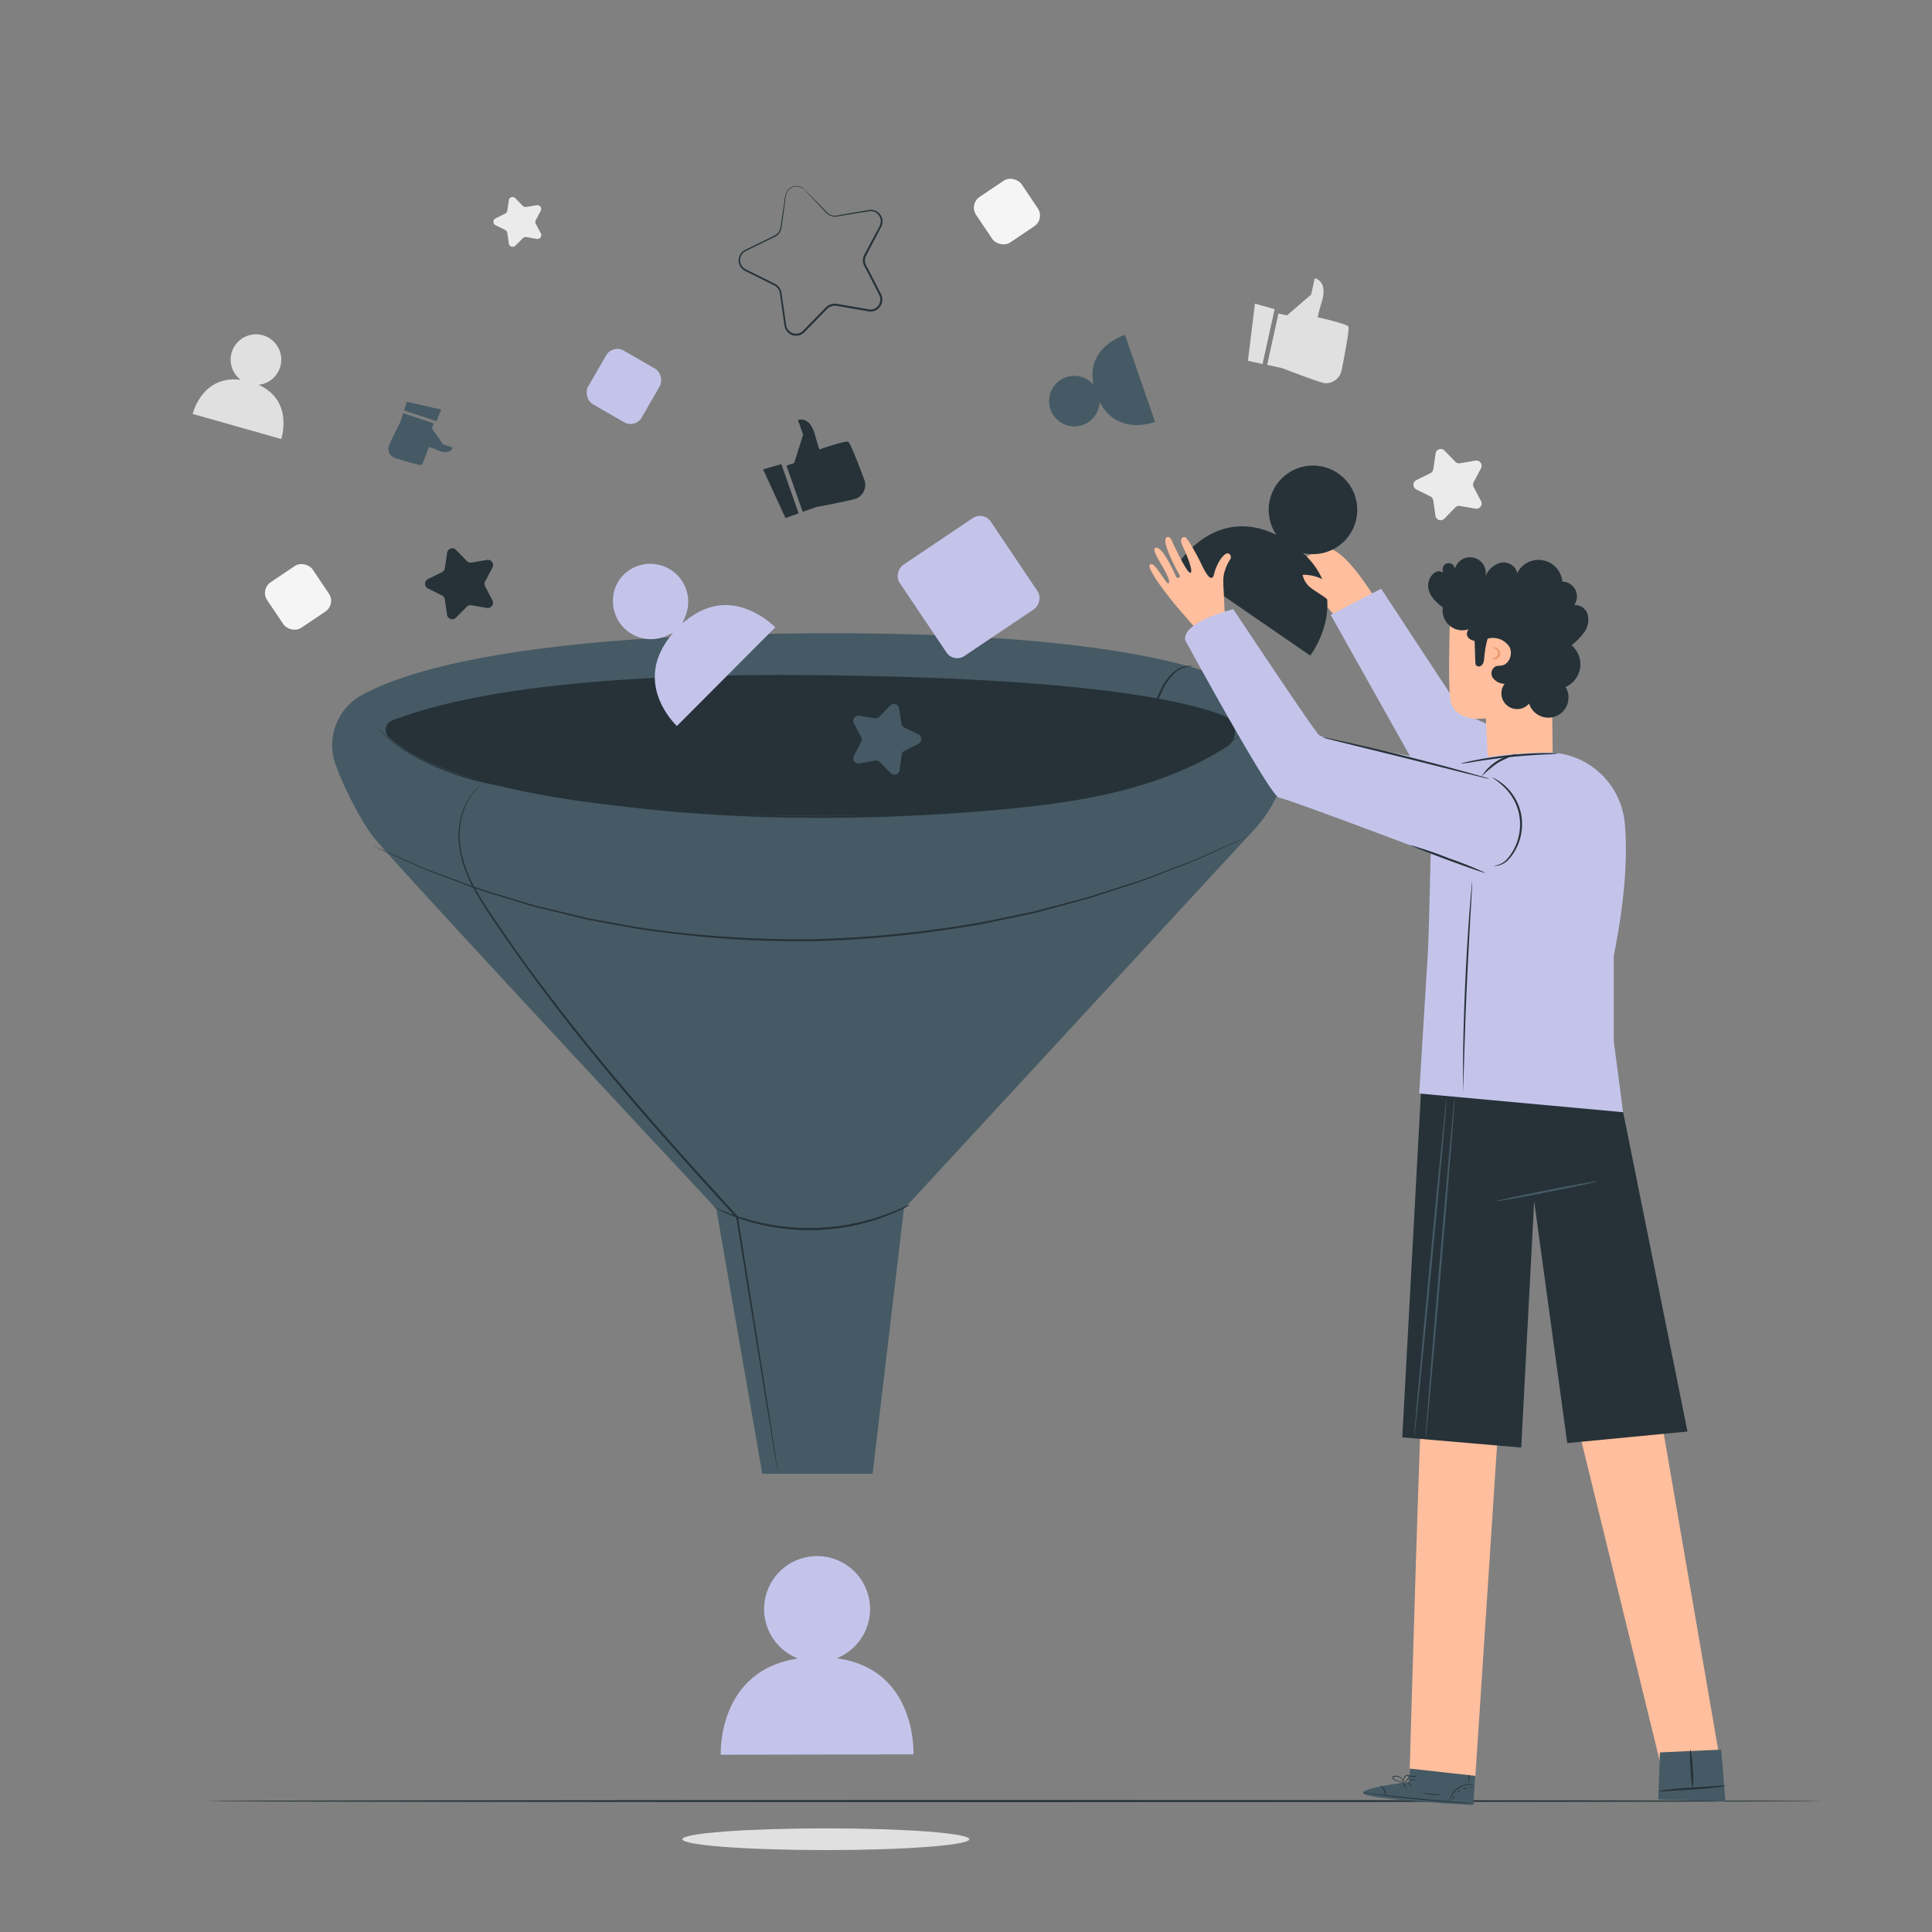 <svg xmlns="http://www.w3.org/2000/svg" viewBox="0 0 500 500"><rect x="0" y="0" width="500" height="500" fill="#808080" stroke="none"/><g id="freepik--background-complete--inject-16"><rect x="253.49" y="47.64" width="14.2" height="14.2" rx="3.34" transform="translate(13.79 154.71) rotate(-33.91)" style="fill:#f5f5f5"></rect><rect x="70.04" y="147.36" width="14.2" height="14.2" rx="3.34" transform="translate(-73.06 69.32) rotate(-33.91)" style="fill:#f5f5f5"></rect><path d="M330.86,81.14l2.22.48,6.24-5.38.93-4.22s3.47.55,1.85,6-.87,4.13-.87,4.13,7.25,1.62,7.73,2.36c.34.53-1,7.48-1.73,11.24a4.18,4.18,0,0,1-3.9,3.43,3.56,3.56,0,0,1-.8-.08c-1.81-.39-10.76-3.84-10.76-3.84l-3.83-.84Z" style="fill:#e0e0e0"></path><polygon points="324.78 78.58 322.96 93.37 326.75 94.2 329.87 80.01 324.78 78.58" style="fill:#e0e0e0"></polygon><path d="M373.82,116.6l2.82,2.9a1.37,1.37,0,0,0,1.2.39l4-.68a1.36,1.36,0,0,1,1.43,2l-1.89,3.57a1.34,1.34,0,0,0,0,1.26l1.88,3.59a1.35,1.35,0,0,1-1.43,2l-4-.69a1.34,1.34,0,0,0-1.2.39l-2.82,2.89a1.35,1.35,0,0,1-2.31-.75l-.58-4a1.35,1.35,0,0,0-.74-1l-3.62-1.79a1.35,1.35,0,0,1,0-2.43l3.63-1.79a1.32,1.32,0,0,0,.74-1l.59-4A1.35,1.35,0,0,1,373.82,116.6Z" style="fill:#ebebeb"></path><path d="M133.3,51.23l2,2.06a1,1,0,0,0,.85.28l2.82-.48a1,1,0,0,1,1,1.39L138.65,57a.94.94,0,0,0,0,.89L140,60.45a1,1,0,0,1-1,1.39l-2.82-.49a1,1,0,0,0-.85.28l-2,2a1,1,0,0,1-1.63-.54l-.41-2.83a1,1,0,0,0-.53-.73l-2.57-1.27a1,1,0,0,1,0-1.72l2.57-1.27a1,1,0,0,0,.53-.72l.41-2.84A1,1,0,0,1,133.3,51.23Z" style="fill:#ebebeb"></path><path d="M66.9,99.59a6.55,6.55,0,1,0-4.59-1.28c-10.08-1.32-12.43,8.81-12.43,8.81l22.9,6.5S76.12,103.65,66.9,99.59Z" style="fill:#e0e0e0"></path><ellipse cx="213.73" cy="475.99" rx="37.14" ry="2.81" style="fill:#e0e0e0"></ellipse></g><g id="freepik--Floor--inject-16"><path d="M471.66,466.11c0,.15-93.61.26-209,.26s-209.07-.11-209.07-.26,93.58-.26,209.07-.26S471.66,466,471.66,466.11Z" style="fill:#263238"></path></g><g id="freepik--Filter--inject-16"><path d="M185.38,312.82s-79-84.61-88.32-95.69c-4-4.82-10.07-17.35-10.84-21.54a14.82,14.82,0,0,1,7.4-15.7c12.48-6.85,43.76-16,121.74-16,65.7,0,95.32,7.59,108.65,14.74a18.1,18.1,0,0,1,9,20.09h0a35.94,35.94,0,0,1-8.59,16.16l-90.5,98-8.09,68.53H197.28Z" style="fill:#455a64"></path><path d="M316.87,185.3a4.46,4.46,0,0,1,.69,7.9c-18.68,12-42.17,15.2-64.59,16.67-50.31,3.29-128.88,1.29-152.21-18.92a2.67,2.67,0,0,1,.86-4.56c8.13-2.82,32.23-12.24,106.81-11.68C273.62,175.2,304.52,180.29,316.87,185.3Z" style="fill:#263238"></path><path d="M235.39,311.87a2.46,2.46,0,0,1-.46.28l-1.35.71a21.76,21.76,0,0,1-2.18,1c-.87.36-1.84.82-3,1.19l-1.76.63c-.61.21-1.27.37-1.94.57-1.33.42-2.8.72-4.33,1.06a61.74,61.74,0,0,1-10.16,1.07,61,61,0,0,1-10.19-.81c-1.54-.3-3-.56-4.36-.95-.68-.18-1.34-.32-2-.52l-1.77-.58c-1.14-.34-2.12-.78-3-1.12a21.47,21.47,0,0,1-2.21-1l-1.37-.68a1.76,1.76,0,0,1-.46-.27,2.94,2.94,0,0,1,.51.18l1.4.59c.61.27,1.35.58,2.24.89s1.87.72,3,1l1.77.54c.61.19,1.27.32,1.94.49,1.34.37,2.81.61,4.34.9a57.59,57.59,0,0,0,20.17-.26c1.53-.33,3-.61,4.31-1,.67-.19,1.33-.35,1.94-.55l1.75-.58c1.13-.35,2.11-.79,3-1.12s1.62-.67,2.22-.95l1.39-.63A2,2,0,0,1,235.39,311.87Z" style="fill:#263238"></path><path d="M324.3,187.85s-.15.14-.47.39l-1.41,1.09-2.32,1.76-3.32,2.18a85.31,85.31,0,0,1-9.6,5.14,102.69,102.69,0,0,1-13.53,5,147.6,147.6,0,0,1-17,3.88c-6.2,1-12.87,1.83-19.9,2.44-14.08,1.17-29.59,2-45.89,1.92-8.15,0-16.11-.23-23.78-.68s-15.07-1-22.08-1.85a364.54,364.54,0,0,1-37-6,67.87,67.87,0,0,1-23.52-9,28,28,0,0,1-5.38-4.29,11,11,0,0,1-1.11-1.41c-.22-.34-.32-.52-.32-.52a19.15,19.15,0,0,0,1.51,1.86,28.93,28.93,0,0,0,5.4,4.19,68.71,68.71,0,0,0,23.5,8.81,372.84,372.84,0,0,0,37,5.91c7,.8,14.39,1.39,22.06,1.82s15.61.66,23.75.67c16.28,0,31.79-.73,45.84-1.88,7-.59,13.69-1.37,19.88-2.39a148.6,148.6,0,0,0,17-3.8,106.43,106.43,0,0,0,13.51-4.89,89.3,89.3,0,0,0,9.61-5.05L320,191l2.34-1.72,1.45-1.05Z" style="fill:#263238"></path><path d="M322.87,216.52l-.54.27-1.61.75-6.2,2.84-4.48,2c-1.66.71-3.5,1.38-5.45,2.15-3.94,1.48-8.34,3.39-13.41,4.92l-7.9,2.58c-1.37.48-2.8.83-4.25,1.22l-4.43,1.18L270,235.7l-2.35.62-2.42.51-10,2.1A288.53,288.53,0,0,1,210,243.59a279.43,279.43,0,0,1-45.39-3.27l-10.07-1.85-2.43-.44c-.8-.17-1.58-.38-2.36-.57l-4.62-1.13-4.45-1.09c-1.46-.37-2.91-.67-4.28-1.13l-7.94-2.45c-5.1-1.43-9.52-3.31-13.47-4.75-2-.76-3.81-1.4-5.47-2.1l-4.49-2L98.78,220l-1.61-.74-.54-.27.56.22,1.63.7,6.25,2.71,4.51,2c1.66.69,3.51,1.32,5.48,2.06,4,1.41,8.37,3.26,13.47,4.67l7.94,2.41c1.37.46,2.82.76,4.27,1.12l4.46,1.07,4.6,1.12c.79.18,1.57.39,2.37.56l2.42.44,10,1.82A283.28,283.28,0,0,0,210,243.07a291.32,291.32,0,0,0,45.19-4.61l10-2.08,2.41-.5,2.35-.62,4.58-1.21,4.44-1.16c1.44-.39,2.88-.73,4.24-1.21l7.9-2.54c5.07-1.5,9.48-3.39,13.42-4.84,2-.76,3.8-1.41,5.46-2.11l4.5-2,6.24-2.74,1.62-.7C322.67,216.59,322.87,216.52,322.87,216.52Z" style="fill:#263238"></path><path d="M201.4,381.35a1.29,1.29,0,0,1-.08-.32c0-.23-.09-.54-.17-.93-.14-.85-.35-2.07-.62-3.65-.53-3.21-1.3-7.85-2.27-13.7-1.9-11.75-4.59-28.32-7.73-47.7l.06.13c-7.45-8.12-15.58-17.06-23.84-26.59-9.31-10.74-17.87-21.24-25.28-31.08-3.71-4.91-7.11-9.68-10.26-14.16s-6-8.69-8.3-12.78a31.89,31.89,0,0,1-4.11-11.85,20.09,20.09,0,0,1,1.16-9.39,14.46,14.46,0,0,1,3.22-5l.66-.62.52-.4c.27-.22.42-.32.42-.32a5,5,0,0,1-.39.36c-.14.11-.31.25-.5.42l-.63.64a14.56,14.56,0,0,0-3.11,5,20,20,0,0,0-1.06,9.27,31.62,31.62,0,0,0,4.14,11.71c2.26,4.05,5.25,8.2,8.34,12.71s6.56,9.22,10.29,14.12c7.42,9.81,16,20.3,25.28,31,8.26,9.53,16.38,18.47,23.81,26.6l.05,0V315c3.07,19.39,5.69,36,7.55,47.73.91,5.85,1.63,10.5,2.13,13.72.23,1.58.42,2.8.54,3.65.06.4.1.72.14.95Z" style="fill:#263238"></path><path d="M308.83,172.38c0,.06-.52,0-1.41.17a6.69,6.69,0,0,0-3.37,1.6,14.32,14.32,0,0,0-3.25,4.59,43.88,43.88,0,0,0-2.41,6.56c-1.4,4.78-2.2,9.24-2.83,12.45-.27,1.53-.5,2.81-.67,3.81a6.75,6.75,0,0,1-.32,1.39,8.27,8.27,0,0,1,.12-1.42c.11-.91.27-2.22.51-3.85a104.41,104.41,0,0,1,2.69-12.52,40.71,40.71,0,0,1,2.48-6.63,14.17,14.17,0,0,1,3.44-4.66,6.57,6.57,0,0,1,3.59-1.52,5.56,5.56,0,0,1,1.06,0C308.7,172.34,308.83,172.36,308.83,172.38Z" style="fill:#263238"></path></g><g id="freepik--Character--inject-16"><path d="M357.59,157.59s-9.49-16.45-14.24-15.51a23.33,23.33,0,0,0-8.93,4.37l12.08,14.2Z" style="fill:#ffbe9d"></path><polygon points="414.96 200.9 378.62 184.59 357.43 152.36 344.39 159.12 369.04 203.05 409.57 218.42 414.96 200.9" style="fill:#C4C4EB"></polygon><path d="M337.22,143.12a11.46,11.46,0,1,0-6.88-4.69c-16-7.84-25.55,7.63-25.55,7.63l34.3,23.61S350.23,155,337.22,143.12Z" style="fill:#263238"></path><path d="M364.59,461.16l1-9.07,16.54,1.66-.82,13.33-1.06,0c-4.72-.21-24-1.4-27-2.67C349.83,463,364.59,461.16,364.59,461.16Z" style="fill:#455a64"></path><path d="M381.56,466.71a1.36,1.36,0,0,1-.3,0l-.84,0-3.1-.17c-2.62-.17-6.24-.45-10.22-.84s-7.59-.83-10.19-1.19l-3.07-.43-.84-.14a.9.9,0,0,1-.28-.06l.29,0,.84.1,3.08.37c2.61.31,6.21.73,10.19,1.12s7.59.7,10.21.9l3.09.24.85.07Z" style="fill:#263238"></path><path d="M358.61,464.89a6.37,6.37,0,0,0-.43-1.53,6.71,6.71,0,0,0-.93-1.29,2.33,2.33,0,0,1,1.12,1.2A2.26,2.26,0,0,1,358.61,464.89Z" style="fill:#263238"></path><path d="M363.88,462.85c-.05,0-.26-.29-.47-.71a1.73,1.73,0,0,1-.28-.79c.05,0,.26.29.47.7S363.93,462.82,363.88,462.85Z" style="fill:#263238"></path><path d="M365.33,462.26s-.29-.17-.56-.46-.44-.56-.4-.6.29.17.56.46S365.37,462.22,365.33,462.26Z" style="fill:#263238"></path><path d="M366.36,460.74c0,.06-.4.07-.9,0a2.18,2.18,0,0,1-.87-.18,1.92,1.92,0,0,1,.89,0A2.07,2.07,0,0,1,366.36,460.74Z" style="fill:#263238"></path><path d="M366.77,459.64a1.66,1.66,0,0,1-1,.19,1.72,1.72,0,0,1-1-.24,5.3,5.3,0,0,1,1,0A5.65,5.65,0,0,1,366.77,459.64Z" style="fill:#263238"></path><path d="M363.46,461.31a3.34,3.34,0,0,1-1.1-.12,5.9,5.9,0,0,1-1.13-.37,2.84,2.84,0,0,1-.64-.34.62.62,0,0,1-.24-.37.44.44,0,0,1,.21-.42,2,2,0,0,1,2.42.84,1.74,1.74,0,0,1,.28.76.59.59,0,0,1,0,.3,3.08,3.08,0,0,0-.4-1,2,2,0,0,0-.88-.7,1.7,1.7,0,0,0-1.31,0c-.18.11-.13.32.05.45a3,3,0,0,0,.58.33,8,8,0,0,0,1.1.4C363,461.23,363.46,461.28,363.46,461.31Z" style="fill:#263238"></path><path d="M363.17,461.34a1.09,1.09,0,0,1-.05-.78,1.78,1.78,0,0,1,.37-.76,1.09,1.09,0,0,1,1-.47.45.45,0,0,1,.29.54,1.3,1.3,0,0,1-.24.47,3.43,3.43,0,0,1-.58.61,1.64,1.64,0,0,1-.67.38s.24-.18.57-.49a4.22,4.22,0,0,0,.53-.61c.17-.22.31-.62,0-.7s-.57.19-.76.39a1.74,1.74,0,0,0-.38.68A3.16,3.16,0,0,0,363.17,461.34Z" style="fill:#263238"></path><path d="M381.68,462s-.49-.1-1.26-.08a5.32,5.32,0,0,0-4.81,3.1c-.33.7-.41,1.19-.44,1.18s0-.12,0-.34a4.16,4.16,0,0,1,.28-.9,5.19,5.19,0,0,1,4.94-3.19,3.9,3.9,0,0,1,.93.12A1,1,0,0,1,381.68,462Z" style="fill:#263238"></path><path d="M380.62,454.78a28.4,28.4,0,0,1-.2,3.5,28.81,28.81,0,0,1-.41,3.49,34.1,34.1,0,0,1,.2-3.5A29.16,29.16,0,0,1,380.62,454.78Z" style="fill:#263238"></path><path d="M373.16,464.46a10,10,0,0,1-2.51,0,9.85,9.85,0,0,1-2.46-.44c0-.06,1.11.12,2.48.24S373.16,464.4,373.16,464.46Z" style="fill:#263238"></path><path d="M376.49,464.78c0,.05-.11.23-.25.47s-.23.47-.28.46-.07-.28.1-.56S376.46,464.74,376.49,464.78Z" style="fill:#263238"></path><path d="M377.9,463.35s-.09.21-.28.37-.38.25-.42.21.09-.21.28-.37S377.86,463.3,377.9,463.35Z" style="fill:#263238"></path><path d="M379.77,462.81c0,.06-.24,0-.5.1s-.45.18-.5.13.13-.26.45-.33S379.79,462.76,379.77,462.81Z" style="fill:#263238"></path><path d="M381.08,462.6c0,.06-.09.14-.24.18s-.27,0-.29,0,.09-.13.24-.17S381.07,462.55,381.08,462.6Z" style="fill:#263238"></path><path d="M306.22,158.94a101.48,101.48,0,0,1-6.79-8.62c-2.44-3.84-2.1-4.07-1.61-4.29,1.32-.59,4.55,6.58,4.74,4.62s-5-8.3-3.56-8.86c1.83-.73,5.07,6.85,5.39,7.47s1.22.15.9-.39c-.46-.78-5.08-9.11-3.3-9.85,1-.41,1.52,1.47,1.52,1.47s3.76,8.12,4.59,7.75-1.2-5.23-2-6.82-.38-2.6.6-2.39c.66.14,3.24,4.93,4,6.51s2.77,6,3.51,3,2.43-5.06,3.25-5.3,1.44.85.85,1.61a11.92,11.92,0,0,0-1.31,2.84,7.77,7.77,0,0,0-.41,2.48c0,.72,0,1.37.06,2l.29,6.16-7.05,4.83Z" style="fill:#ffbe9d"></path><path d="M389.15,347.84l-7.31,111.75-17-1.88s3.05-109,3.85-109S389.15,347.84,389.15,347.84Z" style="fill:#ffbe9d"></path><polygon points="426.03 344.63 445.11 455.42 430.03 457.71 403.62 349.9 426.03 344.63" style="fill:#ffbe9d"></polygon><path d="M401.37,154.43l.47,41.6a8.39,8.39,0,0,1-8,8.49h0a8.4,8.4,0,0,1-8.79-8l-.52-10.61s-7.55,1.23-9.06-4.2c-1-3.48,0-28.34,0-28.34Z" style="fill:#ffbe9d"></path><polygon points="418.65 280.77 436.72 370.48 405.6 373.47 397.04 310.85 393.69 374.63 362.91 371.98 368.07 276.57 418.65 280.77" style="fill:#263238"></polygon><polygon points="445.45 452.8 446.54 466.23 429.16 465.71 429.59 453.52 445.45 452.8" style="fill:#455a64"></polygon><path d="M437.47,452.57a26.36,26.36,0,0,0,.07,5.26,25.93,25.93,0,0,0,.59,5.23,26.72,26.72,0,0,0-.06-5.26A25.48,25.48,0,0,0,437.47,452.57Z" style="fill:#263238"></path><path d="M429.16,463.58a14.87,14.87,0,0,0,2.57-.07l6.19-.38c2.42-.16,4.61-.35,6.19-.54a11.42,11.42,0,0,0,2.54-.44,12.71,12.71,0,0,0-2.57.07l-6.19.38c-2.42.16-4.61.35-6.19.54A11.42,11.42,0,0,0,429.16,463.58Z" style="fill:#263238"></path><path d="M417.64,247.33v22.13l2.42,18.38L367.29,283l2.26-36.75c.35-8.6.51-17.56.72-25.49-3.59-1.36-37-14-39.27-14.33s-24.28-40.77-24.28-40.77c-.69-4.85,12.46-8,12.46-8s20.42,30.8,22.15,32.53S375,197.52,375,197.52a141.56,141.56,0,0,1,25.1-2.79,20.16,20.16,0,0,1,20.4,18.49C421.18,220.89,420.75,231.88,417.64,247.33Z" style="fill:#C4C4EB"></path><path d="M346.59,148.7a3.91,3.91,0,0,0-2.68,2.29,10.33,10.33,0,0,0-6.78-2.22,5.59,5.59,0,0,0,2.27,3.48c1.12.88,2.4,1.53,3.52,2.4a5.71,5.71,0,0,1,2.34,3.43" style="fill:#ffbe9d"></path><path d="M372.45,147.81c-2,.21-3.22,2.68-2.75,4.67s2.06,3.51,3.71,4.71a5.12,5.12,0,0,0,6.71,5.66,1.62,1.62,0,0,0,.07,2.38,3.09,3.09,0,0,0,2.56.59c.9-.13,1.76-.46,2.65-.62a5,5,0,0,1,5.27,2.28c.94,1.82-.12,4.52-2.15,4.78a7.76,7.76,0,0,0-1.36.15,2.06,2.06,0,0,0-.82,3,3.9,3.9,0,0,0,3.05,1.57,4.07,4.07,0,0,0,6.34,5.1,5.22,5.22,0,1,0,9.44-4.28,6.44,6.44,0,0,0,1.55-10.8,16.93,16.93,0,0,0,3.28-3.38,5.59,5.59,0,0,0,.91-4.5,3.43,3.43,0,0,0-3.52-2.54,3.83,3.83,0,0,0-3.07-6.06,6.17,6.17,0,0,0-11.71-2.12c-.15-1.85-2.25-3.1-4.07-2.8a5.94,5.94,0,0,0-4.08,3.46,4.08,4.08,0,1,0-8.07-1.15,1.58,1.58,0,1,0-2.84.19" style="fill:#263238"></path><path d="M386.16,170.41c0-.08.29,0,.65-.2a1.23,1.23,0,0,0,.18-2.28c-.33-.21-.6-.21-.61-.29s.29-.21.77,0a1.54,1.54,0,0,1-.23,3C386.41,170.66,386.13,170.46,386.16,170.41Z" style="fill:#eb996e"></path><path d="M381.61,165.35l.21,6a1.56,1.56,0,0,0,.15.74.93.93,0,0,0,1.15.3,1.57,1.57,0,0,0,.81-1,5.51,5.51,0,0,0,.2-1.28,24.73,24.73,0,0,1,1.26-6.08,3,3,0,0,0-3.7,1.61" style="fill:#263238"></path><path d="M384.48,225.92c-.05.13-4.44-1.37-9.81-3.36s-9.69-3.71-9.64-3.84a99.81,99.81,0,0,1,9.82,3.35A101.09,101.09,0,0,1,384.48,225.92Z" style="fill:#263238"></path><path d="M386.15,201.21a4,4,0,0,1,1,.46,12.62,12.62,0,0,1,2.52,1.85,13.73,13.73,0,0,1,2.79,3.71,13.15,13.15,0,0,1,1.44,5.5,14,14,0,0,1-.94,5.6,12.75,12.75,0,0,1-2.44,4,5.33,5.33,0,0,1-2.65,1.66,2.87,2.87,0,0,1-.85.08q-.3,0-.3-.06a8.28,8.28,0,0,0,1.1-.21,5.5,5.5,0,0,0,2.43-1.72,13,13,0,0,0,2.26-3.88,14,14,0,0,0,.87-5.41,13.12,13.12,0,0,0-1.35-5.3,14.18,14.18,0,0,0-2.62-3.66A22.41,22.41,0,0,0,386.15,201.21Z" style="fill:#263238"></path><path d="M385.44,201.55a10.31,10.31,0,0,1-1.72-.35l-4.63-1.13-15.26-3.84-15.29-3.78-4.63-1.15a12.63,12.63,0,0,1-1.68-.48,10.58,10.58,0,0,1,1.73.29c1.1.21,2.7.55,4.67,1,3.93.86,9.36,2.13,15.32,3.62s11.35,2.92,15.23,4l4.6,1.3A12.69,12.69,0,0,1,385.44,201.55Z" style="fill:#263238"></path><path d="M378.68,282.31a2.55,2.55,0,0,1-.05-.56c0-.42,0-.94,0-1.58,0-1.38,0-3.37,0-5.83.05-4.92.21-11.72.54-19.22s.76-14.29,1.13-19.19c.19-2.46.35-4.44.49-5.81.06-.64.12-1.16.16-1.57A4.24,4.24,0,0,1,381,228a1.8,1.8,0,0,1,0,.55c0,.42,0,.95-.07,1.59-.08,1.44-.19,3.41-.32,5.81-.28,4.91-.65,11.7-1,19.2s-.55,14.28-.7,19.2c-.07,2.4-.13,4.37-.18,5.82,0,.64-.05,1.16-.07,1.58A2.05,2.05,0,0,1,378.68,282.31Z" style="fill:#263238"></path><path d="M392.68,195.15a32,32,0,0,0-5,2.25,31.59,31.59,0,0,0-4.23,3.5,12.44,12.44,0,0,1,9.24-5.75Z" style="fill:#263238"></path><path d="M403.31,195a30.3,30.3,0,0,1-3.72.26c-2.29.12-5.45.32-8.93.68s-6.62.81-8.89,1.16a32.65,32.65,0,0,1-3.69.52,3.76,3.76,0,0,1,1-.3c.63-.16,1.54-.36,2.67-.58,2.25-.45,5.4-.95,8.89-1.32s6.68-.51,9-.53c1.15,0,2.08,0,2.73,0A4.55,4.55,0,0,1,403.31,195Z" style="fill:#263238"></path><path d="M413.49,305.7c0,.14-5.81,1.4-13,2.83s-13.11,2.46-13.14,2.32,5.81-1.41,13-2.83S413.46,305.55,413.49,305.7Z" style="fill:#455a64"></path><path d="M366,372c-.14,0,1.62-19.71,3.94-44s4.31-43.94,4.45-43.93-1.61,19.7-3.93,44S366.14,372,366,372Z" style="fill:#455a64"></path><path d="M368.94,372.37c-.15,0,1.44-19.94,3.53-44.51s3.92-44.48,4.06-44.47-1.44,19.94-3.54,44.51S369.08,372.38,368.94,372.37Z" style="fill:#455a64"></path></g><g id="freepik--Icons--inject-16"><path d="M216.54,429.16a13.71,13.71,0,1,0-10,.06c-21.06,3.14-20,24.9-20,24.9l49.85-.09S237.46,432,216.54,429.16Z" style="fill:#C4C4EB"></path><path d="M174.16,163.79,173,165.31c-8.25,11.14.27,20.69,2.18,22.59l25.46-25.55a22.3,22.3,0,0,0-6.6-4.41c-5.55-2.35-10.91-1.61-15.93,2.2l-1.5,1.13.73-1.72a9.82,9.82,0,0,0-15.92-10.83,9.53,9.53,0,0,0-2.79,6.88,9.84,9.84,0,0,0,13.77,9Z" style="fill:#C4C4EB"></path><path d="M283,99.54a6.54,6.54,0,1,0,1.58,4.49c4.69,9,14.35,5.15,14.35,5.15l-7.79-22.5S281,89.65,283,99.54Z" style="fill:#455a64"></path><rect x="236.49" y="137.72" width="28.41" height="28.41" rx="3.34" transform="translate(236.9 -140.89) rotate(56.09)" style="fill:#C4C4EB"></rect><rect x="153.46" y="92" width="16.01" height="16.01" rx="3.34" transform="translate(71.64 -67.33) rotate(30)" style="fill:#C4C4EB"></rect><path d="M223.65,124.07c-1.24-3.34-3.6-9.48-4.13-9.74-.73-.35-7.27,1.92-7.27,1.92s.05,1.4-1.33-3.7-4.4-3.84-4.4-3.84l1.33,3.79-2.31,7.32-2,.69,4.19,11.94,3.44-1.2s8.76-1.65,10.39-2.22a3.52,3.52,0,0,0,.67-.34A3.88,3.88,0,0,0,223.65,124.07Z" style="fill:#263238"></path><polygon points="197.49 121.47 203.28 134.06 206.69 132.86 202.21 120.11 197.49 121.47" style="fill:#263238"></polygon><path d="M114.67,115l-2.87-4.13.43-1.31-7.87-2.61-.75,2.27s-2.65,5.21-3,6.28a2,2,0,0,0-.09.49,2.53,2.53,0,0,0,1.83,2.58c2.23.69,6.36,1.93,6.71,1.75s1.92-4.54,1.92-4.54-.75-.53,2.45.79,3.75-.74,3.75-.74Z" style="fill:#455a64"></path><polygon points="114.17 106.01 105.31 103.97 104.57 106.22 112.98 109.01 114.17 106.01" style="fill:#455a64"></polygon><path d="M208.11,49.05A3.87,3.87,0,0,0,207,48.4a2.8,2.8,0,0,0-3.21,1.15,6.73,6.73,0,0,0-.6,2.6c-.14,1-.29,2.06-.45,3.22s-.34,2.39-.53,3.69a3,3,0,0,1-1.05,1.84,4.58,4.58,0,0,1-.95.55l-1,.49-4.13,2-2.18,1.1a2.55,2.55,0,0,0-1.33,1.84,2.62,2.62,0,0,0,.67,2.24,3.33,3.33,0,0,0,1,.7l1.22.6L199.63,73c.44.23.86.39,1.33.68a3.17,3.17,0,0,1,1,1.2,4.56,4.56,0,0,1,.37,1.53c.07.49.14,1,.22,1.49l.89,6.15a2.57,2.57,0,0,0,1.72,2.16,2.54,2.54,0,0,0,2.71-.66l4.63-4.74,1.17-1.19a3.18,3.18,0,0,1,1.53-.92,4,4,0,0,1,1.75,0l1.61.28,6.34,1.1a2.54,2.54,0,0,0,2.47-1.1,2.58,2.58,0,0,0,.16-2.66L224.81,71c-.44-.88-.91-1.67-1.32-2.59a3.09,3.09,0,0,1-.14-1.5,4.11,4.11,0,0,1,.53-1.36c.87-1.62,1.7-3.2,2.51-4.72s2-3,1.4-4.45a2.7,2.7,0,0,0-1.45-1.55,2.88,2.88,0,0,0-1-.21,10.48,10.48,0,0,0-1.07.14l-7.82,1.29a3,3,0,0,1-1.72-.3,4.42,4.42,0,0,1-1.21-1l-1.89-2L209,50l-.66-.72a1.72,1.72,0,0,1-.22-.26,1.72,1.72,0,0,1,.26.22c.17.18.41.41.7.69l2.67,2.68,1.92,1.94a4,4,0,0,0,1.16,1,2.57,2.57,0,0,0,1.55.26l7.8-1.36a7.72,7.72,0,0,1,1.13-.15,3.26,3.26,0,0,1,1.19.22A3,3,0,0,1,228,58.82l-1.18,2.25-2.48,4.73a2.82,2.82,0,0,0-.36,2.49c.37.8.87,1.67,1.3,2.52L228,76.09a3.09,3.09,0,0,1-.18,3.18,3,3,0,0,1-3,1.31l-6.36-1.09-1.61-.27a3.07,3.07,0,0,0-1.53,0,2.58,2.58,0,0,0-1.29.77l-1.17,1.2-4.63,4.74a3.08,3.08,0,0,1-3.25.78A3.13,3.13,0,0,1,203,84.1c-.29-2.09-.59-4.14-.88-6.15q-.1-.77-.21-1.5a4.11,4.11,0,0,0-.32-1.38,2.58,2.58,0,0,0-.87-1c-.36-.24-.86-.44-1.27-.66l-5.08-2.53-1.22-.61a3.64,3.64,0,0,1-1.17-.8,3,3,0,0,1-.77-2.62,3,3,0,0,1,1.55-2.13l2.2-1.09,4.14-2a13.47,13.47,0,0,0,1.86-1,2.66,2.66,0,0,0,1-1.61c.19-1.3.38-2.53.56-3.69s.34-2.22.49-3.21a7.19,7.19,0,0,1,.67-2.67,2.94,2.94,0,0,1,1.81-1.24,2.8,2.8,0,0,1,1.61.1,2.68,2.68,0,0,1,.85.51A2.22,2.22,0,0,1,208.11,49.05Z" style="fill:#263238"></path><path d="M118,142.3l2.82,2.9a1.37,1.37,0,0,0,1.2.39l4-.68a1.35,1.35,0,0,1,1.42,2l-1.89,3.58a1.37,1.37,0,0,0,0,1.26l1.88,3.58a1.36,1.36,0,0,1-1.43,2l-4-.69a1.35,1.35,0,0,0-1.2.39L118,159.85a1.36,1.36,0,0,1-2.31-.76l-.58-4a1.35,1.35,0,0,0-.74-1l-3.62-1.79a1.36,1.36,0,0,1,0-2.43l3.63-1.79a1.32,1.32,0,0,0,.74-1l.59-4A1.35,1.35,0,0,1,118,142.3Z" style="fill:#263238"></path><path d="M232.67,183.3l.62,4a1.34,1.34,0,0,0,.76,1l3.64,1.75a1.35,1.35,0,0,1,0,2.42l-3.61,1.84a1.33,1.33,0,0,0-.72,1l-.54,4a1.36,1.36,0,0,1-2.3.78l-2.86-2.87a1.36,1.36,0,0,0-1.2-.37l-4,.73a1.36,1.36,0,0,1-1.45-2l1.84-3.6a1.34,1.34,0,0,0,0-1.26L221,187.25a1.35,1.35,0,0,1,1.4-2l4,.64a1.36,1.36,0,0,0,1.19-.4l2.79-2.93A1.36,1.36,0,0,1,232.67,183.3Z" style="fill:#455a64"></path></g></svg>